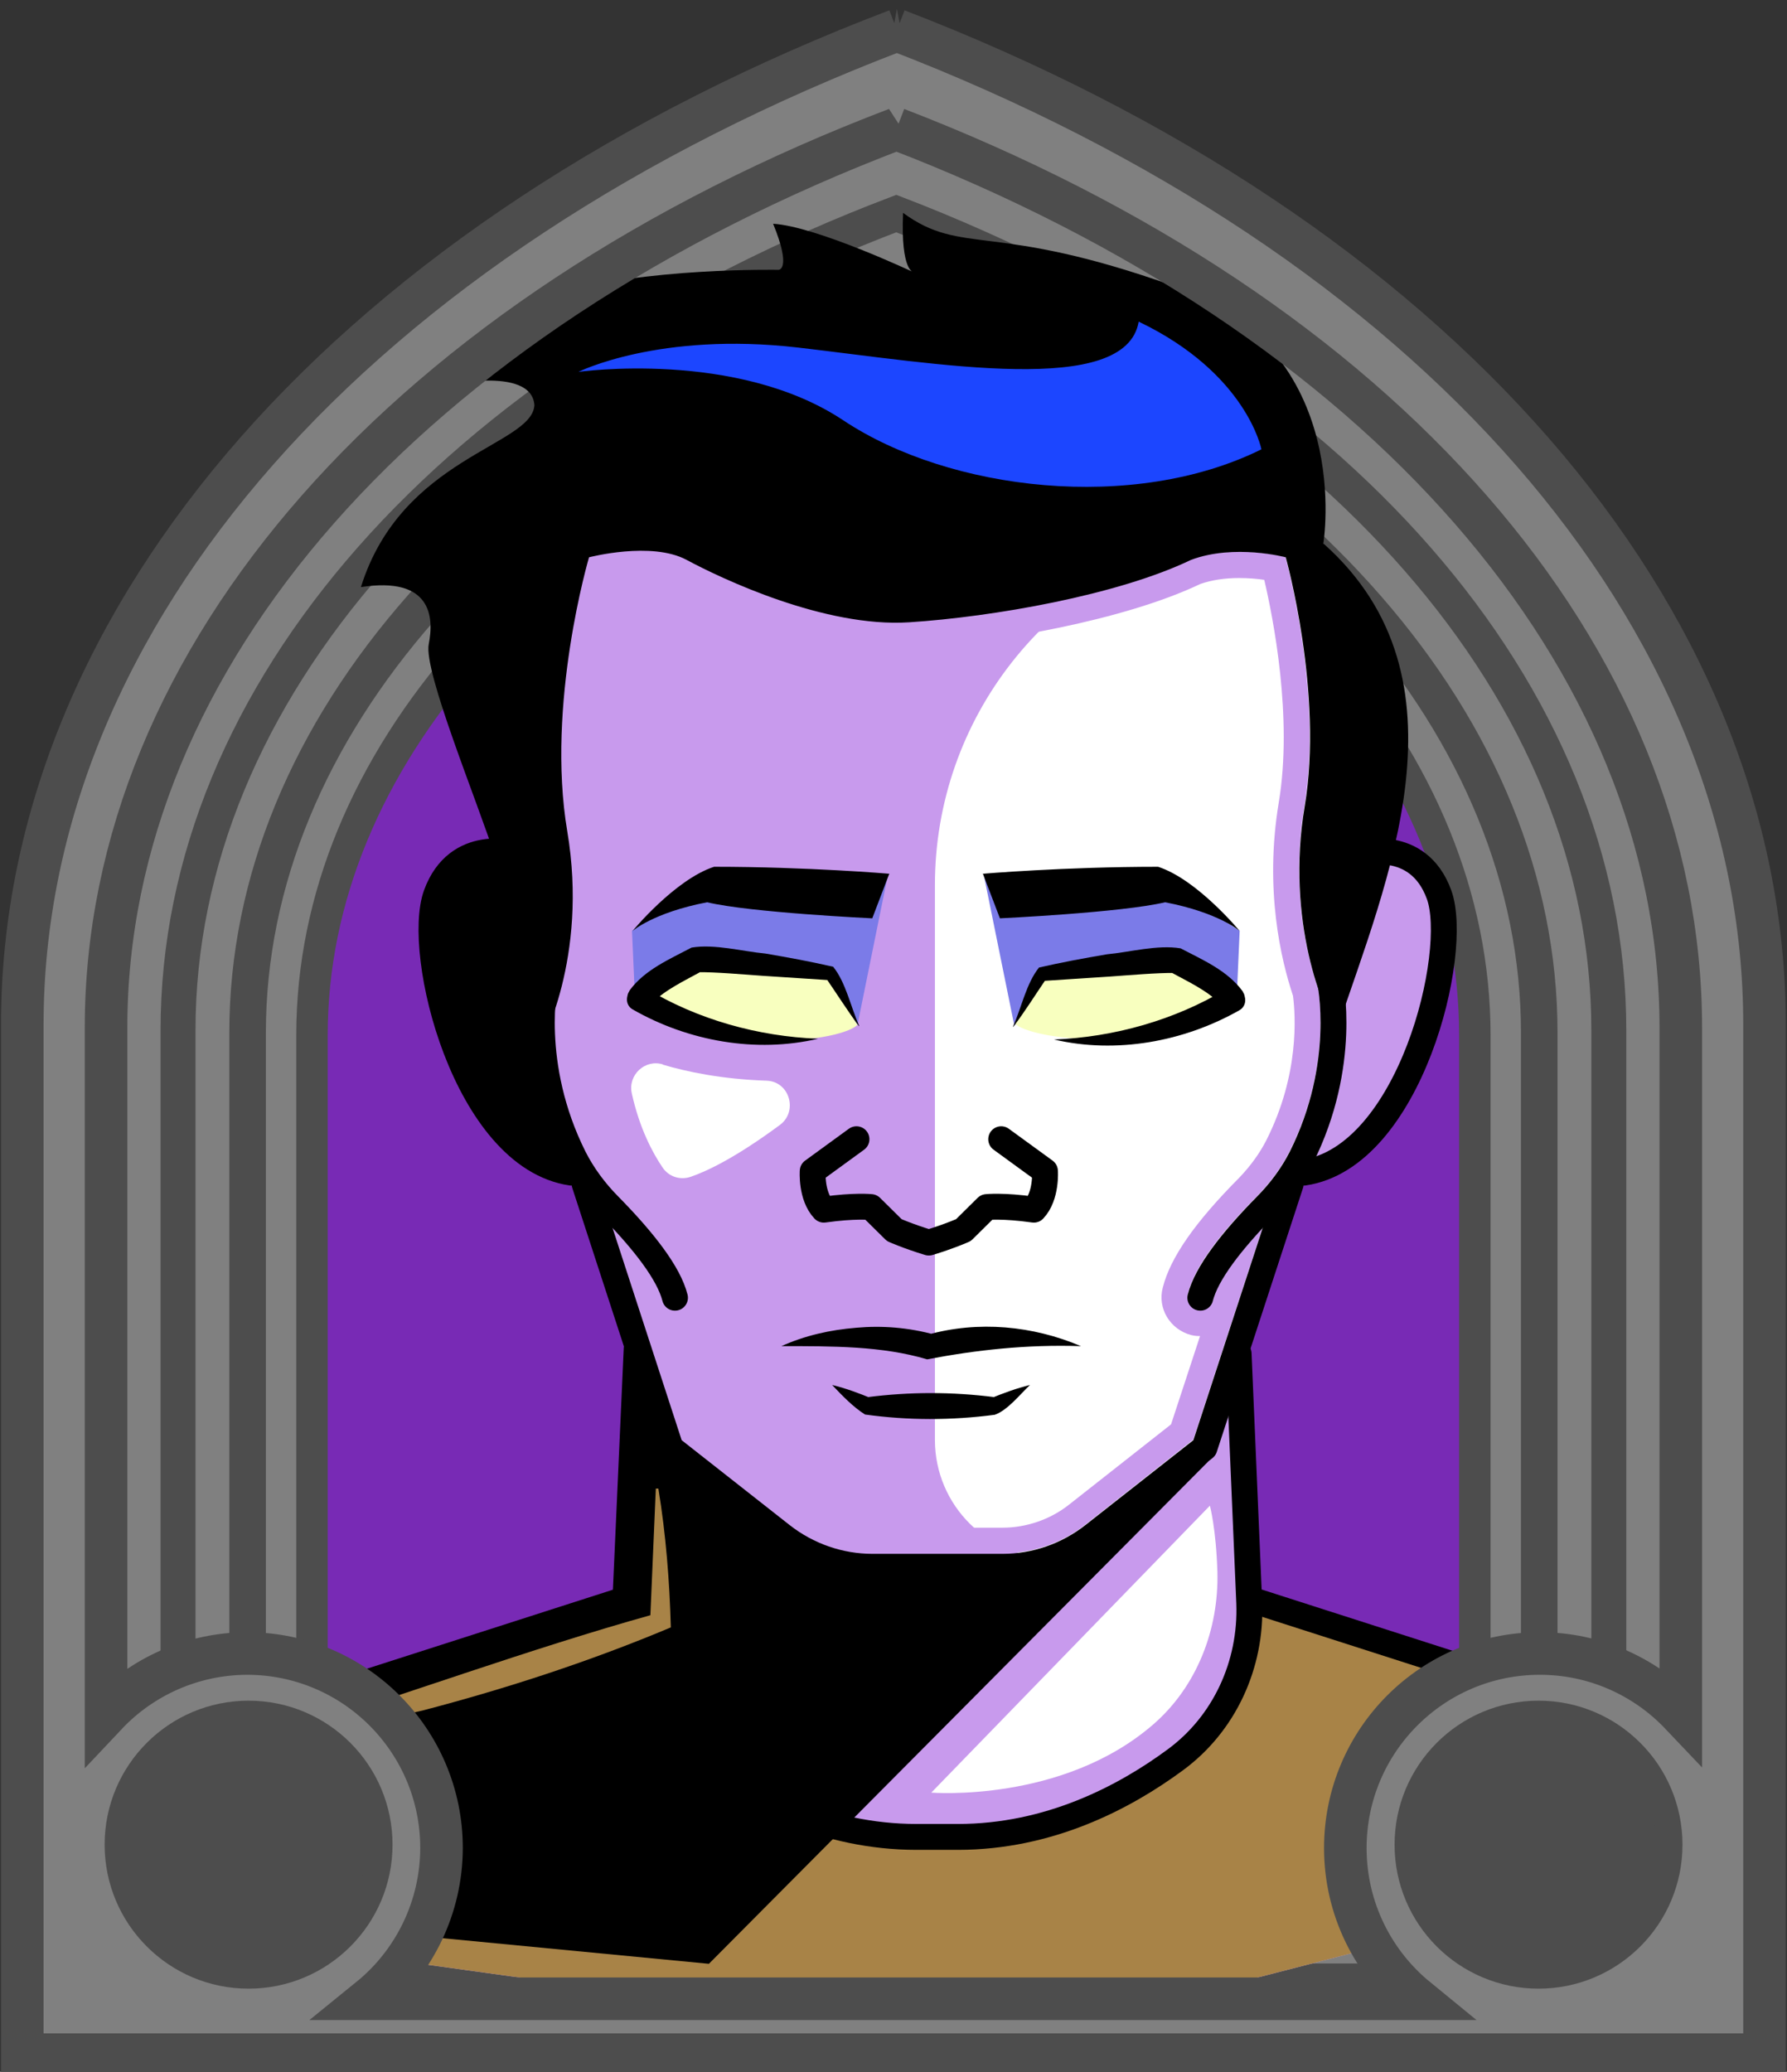 <svg id="Capa_2" xmlns="http://www.w3.org/2000/svg" xmlns:xlink="http://www.w3.org/1999/xlink" viewBox="0 0 69.02 80">
<rect x="0" y="0" width="69.02" height="80" fill="#333333" stroke="none"/>
<defs >
<style >
.cls-1{fill:#c89aed;}.cls-2{fill:#fff;}.cls-3{fill:#f8ffbf;}.cls-4{fill:#7b7be8;}.cls-5{fill:#a88347;}.cls-6{fill:#782ab5;}.cls-7{stroke-miterlimit:10;}.cls-7,.cls-8{stroke:#000;}.cls-7,.cls-8,.cls-9,.cls-10,.cls-11{fill:none;}.cls-12{fill:#1c46ff;}.cls-8,.cls-9{stroke-linecap:round;stroke-linejoin:round;}.cls-9{stroke:#deb778;stroke-dasharray:0 0 0 4.06;}.cls-13{fill:#deb778;}.cls-14{fill:url(#USGS_19_Inundación_de_tierra_2);}.cls-11{stroke:#1d1d1b;stroke-dasharray:0 0 2 2;stroke-width:.3px;}.cls-15{fill:#fcf0c5;}
</style>
<pattern id="USGS_19_Inundación_de_tierra_2" x="0" y="0" width="72" height="72" patternTransform="translate(-164.48 -16279) rotate(-90)" patternUnits="userSpaceOnUse" viewBox="0 0 72 72">
<g >
<rect class="cls-10" width="72" height="72">
</rect>
<g >
<line class="cls-11" x1="71" y1="71" x2="144.44" y2="71">
</line>
<line class="cls-11" x1="71" y1="67" x2="144.44" y2="67">
</line>
<line class="cls-11" x1="71" y1="63" x2="144.44" y2="63">
</line>
<line class="cls-11" x1="71" y1="59" x2="144.44" y2="59">
</line>
<line class="cls-11" x1="71" y1="55" x2="144.44" y2="55">
</line>
<line class="cls-11" x1="71" y1="51" x2="144.44" y2="51">
</line>
<line class="cls-11" x1="71" y1="47" x2="144.44" y2="47">
</line>
<line class="cls-11" x1="71" y1="43" x2="144.44" y2="43">
</line>
<line class="cls-11" x1="71" y1="39" x2="144.44" y2="39">
</line>
<line class="cls-11" x1="71" y1="35" x2="144.44" y2="35">
</line>
<line class="cls-11" x1="71" y1="31" x2="144.44" y2="31">
</line>
<line class="cls-11" x1="71" y1="27" x2="144.44" y2="27">
</line>
<line class="cls-11" x1="71" y1="23" x2="144.44" y2="23">
</line>
<line class="cls-11" x1="71" y1="19" x2="144.44" y2="19">
</line>
<line class="cls-11" x1="71" y1="15" x2="144.44" y2="15">
</line>
<line class="cls-11" x1="71" y1="11" x2="144.44" y2="11">
</line>
<line class="cls-11" x1="71" y1="7" x2="144.44" y2="7">
</line>
<line class="cls-11" x1="71" y1="3" x2="144.44" y2="3">
</line>
</g>
<g >
<line class="cls-11" x1="-1" y1="71" x2="72.44" y2="71">
</line>
<line class="cls-11" x1="-1" y1="67" x2="72.44" y2="67">
</line>
<line class="cls-11" x1="-1" y1="63" x2="72.44" y2="63">
</line>
<line class="cls-11" x1="-1" y1="59" x2="72.44" y2="59">
</line>
<line class="cls-11" x1="-1" y1="55" x2="72.44" y2="55">
</line>
<line class="cls-11" x1="-1" y1="51" x2="72.44" y2="51">
</line>
<line class="cls-11" x1="-1" y1="47" x2="72.44" y2="47">
</line>
<line class="cls-11" x1="-1" y1="43" x2="72.44" y2="43">
</line>
<line class="cls-11" x1="-1" y1="39" x2="72.44" y2="39">
</line>
<line class="cls-11" x1="-1" y1="35" x2="72.44" y2="35">
</line>
<line class="cls-11" x1="-1" y1="31" x2="72.44" y2="31">
</line>
<line class="cls-11" x1="-1" y1="27" x2="72.44" y2="27">
</line>
<line class="cls-11" x1="-1" y1="23" x2="72.44" y2="23">
</line>
<line class="cls-11" x1="-1" y1="19" x2="72.44" y2="19">
</line>
<line class="cls-11" x1="-1" y1="15" x2="72.44" y2="15">
</line>
<line class="cls-11" x1="-1" y1="11" x2="72.44" y2="11">
</line>
<line class="cls-11" x1="-1" y1="7" x2="72.44" y2="7">
</line>
<line class="cls-11" x1="-1" y1="3" x2="72.44" y2="3">
</line>
<line class="cls-11" x1="1.04" y1="69" x2="74.48" y2="69">
</line>
<line class="cls-11" x1="1.04" y1="65" x2="74.48" y2="65">
</line>
<line class="cls-11" x1="1.04" y1="61" x2="74.48" y2="61">
</line>
<line class="cls-11" x1="1.04" y1="57" x2="74.48" y2="57">
</line>
<line class="cls-11" x1="1.04" y1="53" x2="74.48" y2="53">
</line>
<line class="cls-11" x1="1.04" y1="49" x2="74.48" y2="49">
</line>
<line class="cls-11" x1="1.04" y1="45" x2="74.48" y2="45">
</line>
<line class="cls-11" x1="1.04" y1="41" x2="74.48" y2="41">
</line>
<line class="cls-11" x1="1.04" y1="37" x2="74.48" y2="37">
</line>
<line class="cls-11" x1="1.04" y1="33" x2="74.48" y2="33">
</line>
<line class="cls-11" x1="1.04" y1="29" x2="74.48" y2="29">
</line>
<line class="cls-11" x1="1.04" y1="25" x2="74.48" y2="25">
</line>
<line class="cls-11" x1="1.04" y1="21" x2="74.48" y2="21">
</line>
<line class="cls-11" x1="1.04" y1="17" x2="74.48" y2="17">
</line>
<line class="cls-11" x1="1.04" y1="13" x2="74.48" y2="13">
</line>
<line class="cls-11" x1="1.04" y1="9" x2="74.48" y2="9">
</line>
<line class="cls-11" x1="1.04" y1="5" x2="74.48" y2="5">
</line>
<line class="cls-11" x1="1.04" y1="1" x2="74.48" y2="1">
</line>
</g>
<g >
<line class="cls-11" x1="-73" y1="71" x2=".44" y2="71">
</line>
<line class="cls-11" x1="-73" y1="67" x2=".44" y2="67">
</line>
<line class="cls-11" x1="-73" y1="63" x2=".44" y2="63">
</line>
<line class="cls-11" x1="-73" y1="59" x2=".44" y2="59">
</line>
<line class="cls-11" x1="-73" y1="55" x2=".44" y2="55">
</line>
<line class="cls-11" x1="-73" y1="51" x2=".44" y2="51">
</line>
<line class="cls-11" x1="-73" y1="47" x2=".44" y2="47">
</line>
<line class="cls-11" x1="-73" y1="43" x2=".44" y2="43">
</line>
<line class="cls-11" x1="-73" y1="39" x2=".44" y2="39">
</line>
<line class="cls-11" x1="-73" y1="35" x2=".44" y2="35">
</line>
<line class="cls-11" x1="-73" y1="31" x2=".44" y2="31">
</line>
<line class="cls-11" x1="-73" y1="27" x2=".44" y2="27">
</line>
<line class="cls-11" x1="-73" y1="23" x2=".44" y2="23">
</line>
<line class="cls-11" x1="-73" y1="19" x2=".44" y2="19">
</line>
<line class="cls-11" x1="-73" y1="15" x2=".44" y2="15">
</line>
<line class="cls-11" x1="-73" y1="11" x2=".44" y2="11">
</line>
<line class="cls-11" x1="-73" y1="7" x2=".44" y2="7">
</line>
<line class="cls-11" x1="-73" y1="3" x2=".44" y2="3">
</line>
<line class="cls-11" x1="-70.96" y1="69" x2="2.48" y2="69">
</line>
<line class="cls-11" x1="-70.96" y1="65" x2="2.48" y2="65">
</line>
<line class="cls-11" x1="-70.96" y1="61" x2="2.48" y2="61">
</line>
<line class="cls-11" x1="-70.96" y1="57" x2="2.48" y2="57">
</line>
<line class="cls-11" x1="-70.96" y1="53" x2="2.48" y2="53">
</line>
<line class="cls-11" x1="-70.96" y1="49" x2="2.48" y2="49">
</line>
<line class="cls-11" x1="-70.96" y1="45" x2="2.48" y2="45">
</line>
<line class="cls-11" x1="-70.96" y1="41" x2="2.48" y2="41">
</line>
<line class="cls-11" x1="-70.96" y1="37" x2="2.48" y2="37">
</line>
<line class="cls-11" x1="-70.96" y1="33" x2="2.48" y2="33">
</line>
<line class="cls-11" x1="-70.96" y1="29" x2="2.48" y2="29">
</line>
<line class="cls-11" x1="-70.96" y1="25" x2="2.48" y2="25">
</line>
<line class="cls-11" x1="-70.96" y1="21" x2="2.48" y2="21">
</line>
<line class="cls-11" x1="-70.96" y1="17" x2="2.48" y2="17">
</line>
<line class="cls-11" x1="-70.96" y1="13" x2="2.48" y2="13">
</line>
<line class="cls-11" x1="-70.96" y1="9" x2="2.48" y2="9">
</line>
<line class="cls-11" x1="-70.96" y1="5" x2="2.48" y2="5">
</line>
<line class="cls-11" x1="-70.96" y1="1" x2="2.48" y2="1">
</line>
</g>
</g>
</pattern>
</defs>

  <path
     id="path7641-4"
     style="fill:#782ab5;fill-opacity:1;stroke:#4d4d4d;stroke-width:1.622;stop-color:#000000"
     d="M 34.9,1.694 C 14.323,9.527 1.63,23.954 1.569,39.581 V 79.197 H 67.964 V 39.581 C 67.958,23.99 55.374,9.571 34.9,1.694 Z"/>
  <path
     id="path7641-7"
     style="fill:#808080;stroke:#4d4d4d;stroke-width:1.483;stop-color:#000000"
     d="M 34.629,5.043 C 15.816,12.204 4.154,25.395 4.154,39.683 V 76.559 H 64.859 V 39.683 c 0,-14.255 -11.51,-27.438 -30.23,-34.64 z m -0.012,3.436 C 51.537,14.988 61.942,26.904 61.942,39.789 v 33.828 H 7.072 v -33.828 c 0,-12.914 10.54,-24.837 27.545,-31.31 z"/>
  <path
     id="path7641-7-8"
     style="fill:#808080;stroke:#4d4d4d;stroke-width:1.35;stop-color:#000000"
     d="M 34.618,8.246 C 17.491,14.766 6.876,26.774 6.876,39.781 v 33.57 H 62.138 v -33.57 c 0,-12.977 -10.478,-24.978 -27.52,-31.535 z m -0.011,3.128 c 15.403,5.926 24.875,16.774 24.875,28.503 V 70.672 H 9.532 V 39.877 c 0,-11.756 9.595,-22.61 25.075,-28.503 z"/>
  <path
     id="path7641-7-8-0"
     style="fill:#808080;stroke:#4d4d4d;stroke-width:1.214;stop-color:#000000"
     d="M 34.607,11.526 C 19.207,17.389 9.662,28.186 9.662,39.881 V 70.066 H 59.352 V 39.881 c 0,-11.668 -9.422,-22.459 -24.745,-28.355 z m -0.01,2.812 c 13.85,5.329 22.366,15.083 22.366,25.629 V 67.657 H 12.05 V 39.968 c 0,-10.571 8.627,-20.33 22.547,-25.629 z"/>


<g id="Capa_10">
<g >
<path class="cls-1" d="M61.4,73.05l-22.79,5.88-30.95-4.29-.29-.04v-7.73l17.01-4.74,.42-9.39s-.72-2.06-2.27-7.32c-.72-.3-3.09-1.23-4.12-2.88-1.04-1.65-2.27-5.78-1.55-7.94,.72-2.16,3.3-1.86,3.3-1.86l.93-12.99,28.86,.83s1.65,3.09,3.61,11.86c3.51,1.64,2.37,7.52,.52,10.2-1.86,2.68-3.92,2.37-3.92,2.37l-1.69,5.75-.58,1.98,.41,8.66,12.48,4.44,.62,7.21Z">
</path>
<polygon class="cls-4" points="33.12 39.57 34.3 33.75 27.25 34.11 24.41 35.94 24.53 38.67 33.12 39.57">
</polygon>
<path class="cls-2" d="M36.11,55.59v-21.42c0-6.4,4.36-11.97,10.57-13.51l.41-.1,3.22,.66s2.31,7.93,1.82,10.9-.66,7.85-.66,7.85l-1.9,6.52-3.06,9.5-5.8,4.17h0c-2.54,.02-4.6-2.03-4.6-4.56Z">
</path>
<polygon class="cls-4" points="39.17 39.57 37.99 33.75 45.03 34.11 47.88 35.94 47.76 38.67 39.17 39.57">
</polygon>
<polygon class="cls-5" points="61.4 73.05 38.61 78.93 7.66 74.64 7.37 73.94 7.37 66.87 24.38 62.13 24.8 52.74 25.73 55.73 28.65 57.8 31.38 60.34 34.11 60.53 40.71 60.15 46.64 55.73 48.43 50.73 48.47 50.76 47.89 52.74 48.3 61.4 60.78 65.84 61.4 73.05">
</polygon>
<path class="cls-1" d="M47.46,52.65l.44,10.42s-.95,5.83-8.24,7.36c-7.29,1.39-11.01-1.6-11.01-1.6l6.63-8.38s3.13,.44,6.27-1.02c3.64-2.11,4.53-3.53,4.53-3.53l1.38-3.24Z">
</path>
<polygon points="46.69 56.41 27.38 75.83 9.38 74.1 8.57 66.58 24.12 61.8 24.83 53.05 25.73 55.73 31.38 60.34 40.19 60.58 46.69 56.41">
</polygon>
<path d="M19.78,33.04s-2.57-.45-3.02,2.34,1.51,6.49,2.57,7.92,2.79,1.89,2.79,1.89c0,0-1.43-4.38-1.13-6.79s-1.21-5.36-1.21-5.36Z">
</path>
<path class="cls-3" d="M33.12,39.57l-1.28-1.99-5.1-.52s-1.47,1.09-1.84,1.56c2.93,2.27,7.66,1.56,8.22,.95Z">
</path>
<path class="cls-3" d="M39.18,39.51l1.28-1.99,5.1-.52s1.47,1.09,1.84,1.56c-2.93,2.27-7.66,1.56-8.22,.95Z">
</path>
<path class="cls-2" d="M25.6,41.11c.91,.27,2.25,.56,4.01,.62,.89,.03,1.22,1.19,.51,1.71-1.69,1.25-2.8,1.78-3.44,2-.41,.14-.85,0-1.09-.36-.37-.54-.89-1.5-1.19-2.87-.15-.7,.51-1.32,1.2-1.11Z">
</path>
<path class="cls-2" d="M46.73,58.14l-10.76,11.08s5.07,.41,8.58-2.64c1.68-1.46,2.53-3.67,2.47-5.89-.05-1.66-.29-2.55-.29-2.55Z">
</path>
<path class="cls-1" d="M24.76,22.28c.7,0,1.08,.13,1.27,.23,.78,.43,4.87,2.55,8.54,2.55,.2,0,.39,0,.58-.02,3.35-.22,8.27-1.09,11.21-2.49,.43-.15,.93-.23,1.5-.23,.37,0,.7,.03,.97,.07,.34,1.45,1.11,5.31,.56,8.6-.56,3.37,.09,6.08,.55,7.46,.1,.77,.25,3.05-1.03,5.58-.25,.49-.6,.98-1.04,1.44-1.73,1.74-2.67,3.1-2.96,4.25-.21,.79,.27,1.61,1.09,1.83,.15,.04,.28,.04,.35,.04l-1.12,3.41-3.94,3.1c-.72,.57-1.64,.89-2.57,.89h-5.02c-.93,0-1.85-.31-2.57-.89l-3.94-3.1-1.11-3.41c.07,0,.2,0,.36-.04,.79-.21,1.27-.99,1.09-1.82-.29-1.17-1.23-2.52-2.96-4.26-.44-.45-.79-.94-1.05-1.45-.97-1.91-1.13-3.71-1.08-4.92,.51-1.6,.98-4.1,.45-7.18-.64-3.75,.28-8.03,.66-9.55,.33-.05,.76-.11,1.21-.11m0-1c-1.05,0-2.02,.25-2.02,.25,0,0-1.68,5.65-.84,10.57,.51,3,.01,5.4-.46,6.83-.06,1.17,.03,3.28,1.18,5.55,.3,.6,.71,1.17,1.23,1.7,1.58,1.59,2.46,2.83,2.7,3.8,.06,.27-.1,.54-.37,.61-.04,.01-.08,.01-.12,.01-.22,0-.43-.15-.48-.38-.17-.67-.82-1.62-1.92-2.8l2.67,8.19,4.18,3.29c.9,.71,2.04,1.1,3.19,1.1h5.02c1.15,0,2.29-.39,3.19-1.1l4.18-3.29,2.68-8.19c-1.11,1.18-1.75,2.13-1.92,2.8-.06,.23-.26,.38-.49,.38-.04,0-.08,0-.12-.01-.26-.07-.43-.34-.36-.61,.24-.97,1.12-2.21,2.7-3.8,.51-.53,.93-1.1,1.23-1.7,1.45-2.88,1.22-5.51,1.11-6.26-.54-1.56-1.03-4.12-.54-7.06,.73-4.4-.73-9.63-.73-9.63,0,0-.78-.21-1.78-.21-.59,0-1.26,.07-1.89,.31-2.83,1.36-7.64,2.2-10.89,2.41-.17,.01-.34,.02-.51,.02-3.14,0-6.78-1.73-8.07-2.43-.5-.27-1.14-.35-1.75-.35h0Z">
</path>
<path d="M51.11,21s1.26-7.54-5.76-9.95c-7.02-2.51-8.17-1.15-10.47-2.83-.1,2.3,.42,2.3,.42,2.3,0,0-3.77-1.78-5.44-1.88,.73,1.78,.21,1.78,.21,1.78,0,0-5.24-.1-8.59,.94s-4.5,3.56-4.5,3.56c0,0,3.56-.84,3.66,.73-.1,1.57-5.13,1.99-6.7,7.02,2.72-.42,2.83,1.15,2.62,2.2s1.88,6.07,2.62,8.38,1.68,7.12,1.68,7.12c0,0,1.88-3.35,1.05-8.27s.84-10.58,.84-10.58c0,0,2.41-.63,3.77,.1s5.34,2.62,8.59,2.41,8.06-1.05,10.89-2.41c1.68-.63,3.66-.1,3.66-.1,0,0,1.47,5.24,.73,9.63s.73,7.96,1.26,8.59c1.88-5.65,5.34-13.51-.52-18.74Z">
</path>
<path class="cls-8" d="M19.91,32.97s-2.24-.67-3.06,1.57,1.12,10.14,5.22,10.74">
</path>
<path class="cls-8" d="M21.06,37.89s-.7,3.2,1.11,6.81c.34,.67,.8,1.29,1.33,1.83,1.39,1.41,2.33,2.64,2.57,3.58">
</path>
<path class="cls-8" d="M52.52,32.97s2.24-.67,3.06,1.57-1.12,10.14-5.22,10.74">
</path>
<path class="cls-8" d="M51.37,37.89s.7,3.2-1.11,6.81c-.34,.67-.8,1.29-1.33,1.83-1.39,1.41-2.33,2.64-2.57,3.58">
</path>
<path class="cls-8" d="M22.58,45.72l3.32,10.19,4.3,3.38c1,.78,2.23,1.21,3.5,1.21h5.02c1.27,0,2.5-.43,3.5-1.21l4.3-3.38,3.33-10.19">
</path>
<path d="M41.74,51.98c-2.09-.07-4.05,.15-5.93,.51-1.74-.52-3.67-.51-5.63-.51,.91-.41,1.89-.63,2.89-.71,1-.09,2.03-.01,3.04,.27h-.29c1.97-.55,4.07-.35,5.93,.44h0Z">
</path>
<path d="M39.78,53.48c-.4,.38-.87,.98-1.36,1.15-1.67,.22-3.34,.22-5.01-.01-.47-.3-.87-.72-1.27-1.14,.54,.13,1.04,.32,1.53,.52l-.17-.05c1.64-.21,3.28-.21,4.92,0l-.17,.05c.49-.2,1-.39,1.53-.52h0Z">
</path>
<path class="cls-8" d="M38.67,43.99l1.69,1.23s.07,.96-.43,1.49c-1.19-.17-1.82-.1-1.82-.1l-.9,.89s-.54,.24-1.33,.48h-.01c-.79-.24-1.33-.48-1.33-.48l-.9-.89s-.63-.07-1.82,.1c-.5-.53-.43-1.49-.43-1.49l1.69-1.23">
</path>
<path d="M33.18,39.63c-.46-.62-.87-1.27-1.31-1.91l.19,.13-2.6-.17c-.72-.05-1.85-.15-2.53-.14l.2-.05c-.69,.38-1.43,.72-1.98,1.27,.01-.04,0,.02,.03-.13l-.22-.46c1.98,1.2,4.32,1.85,6.64,1.94-2.4,.56-5.01,.1-7.16-1.13-.17-.09-.25-.28-.22-.46,.04-.21,.04-.15,.1-.28,.59-.8,1.54-1.2,2.39-1.65,.88-.15,1.98,.15,2.85,.23,.88,.15,1.75,.31,2.62,.51,.49,.61,.67,1.53,1,2.27h0Z">
</path>
<path d="M34.35,33.73l-.66,1.73s-4.7-.22-6.38-.62c-2.08,.4-2.88,1.11-2.88,1.11,0,0,1.64-1.99,3.15-2.48,3.63,0,6.78,.27,6.78,.27Z">
</path>
<path d="M39.13,39.63c.33-.74,.51-1.66,1-2.27,.87-.2,1.74-.36,2.62-.51,.87-.08,1.96-.38,2.85-.23,.84,.44,1.8,.85,2.39,1.65,.06,.13,.06,.07,.1,.28,.03,.19-.06,.37-.22,.46-2.15,1.22-4.76,1.69-7.16,1.13,2.32-.09,4.66-.75,6.64-1.94l-.22,.46c.03,.15,.02,.08,.03,.13-.55-.56-1.29-.89-1.98-1.27,0,0,.2,.05,.2,.05-.68-.01-1.82,.09-2.53,.14,0,0-2.6,.17-2.6,.17l.19-.13c-.44,.64-.84,1.29-1.31,1.91h0Z">
</path>
<path d="M37.96,33.73l.66,1.73s4.7-.22,6.38-.62c2.08,.4,2.88,1.11,2.88,1.11,0,0-1.64-1.99-3.15-2.48-3.63,0-6.78,.27-6.78,.27Z">
</path>
<g >
<line class="cls-8" x1="24.14" y1="61.76" x2="7.6" y2="67.07">
</line>
<path class="cls-8" d="M47.84,52.27l.41,9.63c.09,2.38-.96,4.66-2.85,6.05-1.99,1.47-4.89,2.98-8.4,2.98h-1.6c-3.51,0-6.41-1.51-8.4-2.98-1.88-1.39-2.93-3.67-2.85-6.05l.44-9.82">
</path>
<line class="cls-8" x1="48.29" y1="61.76" x2="64.83" y2="67.07">
</line>
</g>
<path class="cls-5" d="M25.43,57.49c.29,1.77,.43,3.56,.48,5.35-3.09,1.3-6.34,2.36-9.59,3.21-1.83,.41-3.82,.89-5.69,1.08,0,0-.03-.1-.03-.1,4.75-1.5,10-3.4,14.52-4.66,0,0,.21-4.89,.21-4.89h.1Z">
</path>
<path class="cls-12" d="M48.72,17.35s-.56-2.93-4.74-4.93c-.5,2.93-7.8,1.62-13.16,1s-8.48,.94-8.48,.94c0,0,6.11-.87,10.23,1.87s11.23,3.56,16.15,1.12Z">
</path>
</g>
</g>
  <g
     id="g20645">
    <path
       style="fill:#808080;stroke:#4d4d4d;stroke-width:0.938;stop-color:#000000;fill-opacity:1"
       d="m 9.542,65.883 a 5.476,5.476 0 0 1 5.476,5.476 5.476,5.476 0 0 1 -5.476,5.476 5.476,5.476 0 0 1 -5.476,-5.476 5.476,5.476 0 0 1 5.476,-5.476 z"/>
    <path
       style="fill:#808080;stroke:#4d4d4d;stroke-width:0.938;stop-color:#000000;fill-opacity:1"
       d="m 59.472,65.883 a 5.476,5.476 0 0 1 5.476,5.476 5.476,5.476 0 0 1 -5.476,5.476 5.476,5.476 0 0 1 -5.476,-5.476 5.476,5.476 0 0 1 5.476,-5.476 z"/>
    <path
       id="path7641"
       style="fill:#808080;stroke:#4d4d4d;stroke-width:1.644;stop-color:#000000"
       d="M 34.643,1.166 C 13.788,9.105 0.861,23.727 0.861,39.564 V 79.34 H 68.152 V 39.564 c 0,-15.801 -12.759,-30.415 -33.51,-38.398 z m -0.014,3.809 C 53.385,12.191 64.918,25.4 64.918,39.682 v 26.508 c -1.369,-1.441 -3.301,-2.342 -5.445,-2.342 -4.149,0 -7.512,3.363 -7.512,7.512 0,2.347 1.076,4.443 2.762,5.82 H 14.27 c 1.756,-1.423 2.778,-3.56 2.783,-5.82 4.8e-5,-4.149 -3.363,-7.512 -7.512,-7.512 -2.062,0.006 -4.031,0.86 -5.445,2.361 V 39.682 c 0,-14.315 11.683,-27.532 30.533,-34.707 z"/>
    <circle
       style="fill:#4d4d4d;fill-opacity:1;stroke:#4d4d4d;stop-color:#000000"
       id="path16431"
       cx="9.601"
       cy="71.23"
       r="5.06" />
    <circle
       style="fill:#4d4d4d;fill-opacity:1;stroke:#4d4d4d;stop-color:#000000"
       id="path16431-3"
       cx="59.423"
       cy="71.23"
       r="5.06" />
  </g>
</svg>
